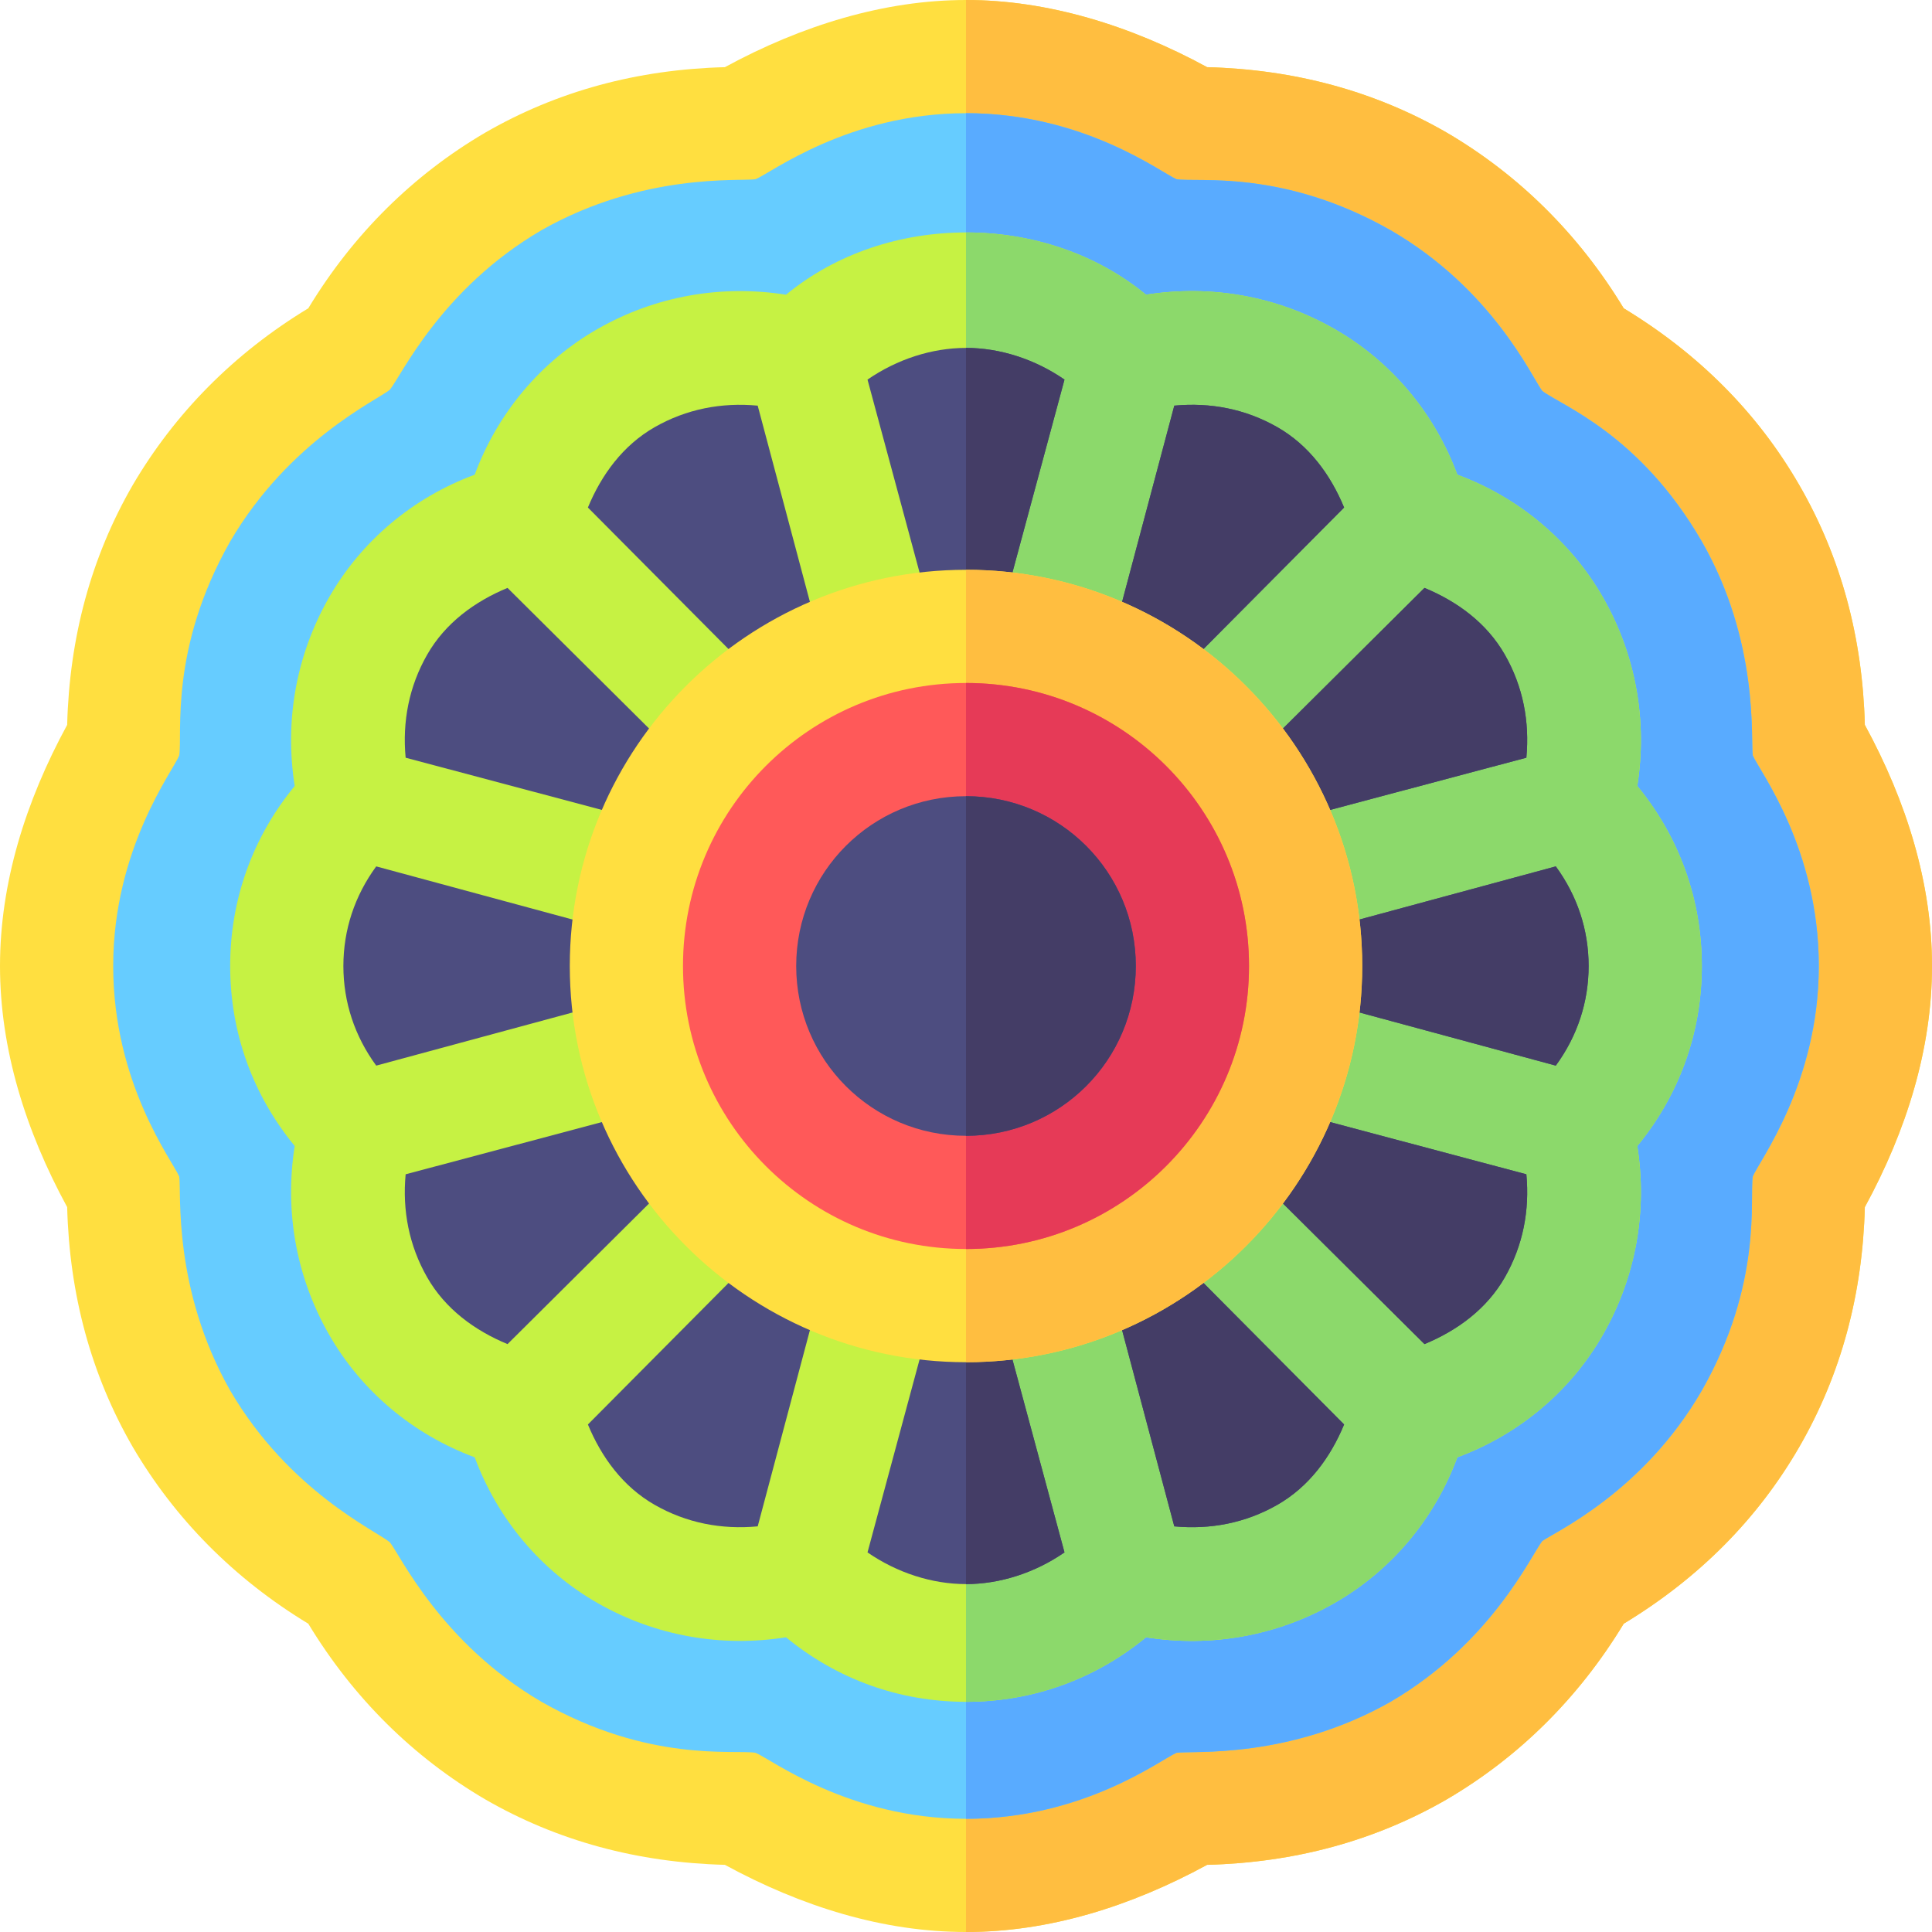 <svg id="Capa_1" enable-background="new 0 0 512 512" height="512" viewBox="0 0 512 512" width="512" xmlns="http://www.w3.org/2000/svg"><g><path d="m494.2 192.1c-.601-23.101-6.301-44.399-17.401-63.6s-26.7-34.799-46.5-46.8c-12.001-19.799-27.9-35.4-46.8-46.5-19.2-11.1-40.499-16.8-63.6-17.401-20.399-11.099-42.3-17.799-63.899-17.799s-43.5 6.7-63.9 17.8c-23.101.601-44.399 6.301-63.6 17.401-18.9 11.1-34.799 26.7-46.8 46.5-19.799 12.001-35.4 27.9-46.5 46.8-11.1 19.2-16.8 40.499-17.401 63.6-11.099 20.399-17.799 42-17.799 63.899s6.7 43.5 17.8 63.9c.601 23.101 6.301 44.399 17.401 63.6 11.1 18.9 26.7 34.799 46.5 46.8 12.001 19.799 27.9 35.4 46.8 46.5 19.2 11.1 40.499 16.8 63.6 17.401 20.4 11.1 42.001 17.8 63.9 17.8s43.5-6.7 63.9-17.8c23.101-.601 44.399-6.301 63.6-17.401 18.9-11.1 34.799-26.7 46.8-46.5 19.799-12.001 35.4-27.599 46.5-46.8s16.8-40.499 17.401-63.6c11.1-20.4 17.8-42.001 17.8-63.9s-6.702-43.5-17.802-63.9z" fill="#ffdf40"/><path d="m512 256c0 21.899-6.7 43.5-17.8 63.9-.601 23.101-6.301 44.399-17.401 63.6s-26.7 34.799-46.5 46.8c-12.001 19.799-27.9 35.4-46.8 46.5-19.2 11.1-40.499 16.8-63.6 17.401-20.399 11.099-42 17.799-63.899 17.799v-512c21.599 0 43.5 6.7 63.9 17.8 23.101.601 44.399 6.301 63.6 17.401 18.9 11.1 34.799 26.7 46.8 46.5 19.799 12.001 35.4 27.599 46.5 46.8s16.8 40.499 17.401 63.6c11.099 20.399 17.799 42 17.799 63.899z" fill="#ffbe40"/><path d="m482 256c0 31.199-16 51.899-17.5 55.8-.901 5.7 2.699 28.2-13.5 56.7-15.601 27.001-39 37.5-42.299 39.901-3.001 3.9-13.5 26.999-40.201 42.599-27.001 15.3-52.5 12.9-56.7 13.5-4.2 1.8-24.6 17.5-55.8 17.5s-51.899-16-55.8-17.5c-5.7-.901-28.2 2.699-56.7-13.5-26.7-15.601-37.5-39-40.201-42.299-3.6-3.001-26.698-13.501-42.299-40.201-15.3-27.001-12.9-52.5-13.5-56.7-1.8-4.2-17.5-24.6-17.5-55.8s16-51.899 17.5-55.8c.901-5.7-2.699-28.2 13.5-56.7 15.601-26.7 39-37.5 42.299-40.201 3.001-3.6 13.501-26.698 40.201-42.299 27.001-15.3 52.5-12.9 56.7-13.5 3.9-1.5 24.6-17.5 55.8-17.5s51.599 15.7 55.8 17.5c5.7.901 28.2-2.699 56.7 13.5 27.001 15.601 37.5 39 40.201 42.599 5.099 3.901 25.799 11.401 42.299 39.901 15.3 26.7 12.9 52.5 13.5 56.7 1.8 4.201 17.5 24.601 17.5 55.8z" fill="#6cf"/><path d="m482 256c0 31.199-16 51.899-17.5 55.8-.901 5.7 2.699 28.2-13.5 56.7-15.601 27.001-39 37.5-42.299 39.901-3.001 3.9-13.5 26.999-40.201 42.599-27.001 15.3-52.5 12.9-56.7 13.5-4.2 1.8-24.6 17.5-55.8 17.5v-452c31.199 0 51.599 15.7 55.8 17.5 5.7.901 28.2-2.699 56.7 13.5 27.001 15.601 37.5 39 40.201 42.599 5.099 3.901 25.799 11.401 42.299 39.901 15.3 26.7 12.9 52.5 13.5 56.7 1.8 4.201 17.5 24.601 17.5 55.8z" fill="#59abff"/><path d="m451 256c0-17.701-6-34.2-17.1-47.701 2.701-17.098-.3-34.499-9-49.799s-22.5-26.7-38.699-32.701c-6-16.199-17.401-30-32.701-38.699s-32.701-11.7-49.799-9c-13.501-11.1-30.601-16.499-47.701-16.499s-34.2 5.4-47.701 16.5c-17.098-2.701-34.499.3-49.799 9s-26.7 22.5-32.701 38.699c-16.199 6-30 17.401-38.699 32.701s-11.7 32.701-9 49.799c-11.1 13.5-17.1 29.999-17.1 47.7s6 34.2 17.1 47.701c-2.701 17.098.3 34.499 9 49.799s22.5 26.7 38.699 32.701c6 16.199 17.401 30 32.701 38.699s32.701 11.7 49.799 9c13.5 11.1 30 17.1 47.701 17.1s34.2-6 47.701-17.1c17.098 2.701 34.499-.3 49.799-9s26.7-22.5 32.701-38.699c16.199-6 30-17.401 38.699-32.701s11.7-32.701 9-49.799c11.1-13.501 17.1-30 17.1-47.701z" fill="#c6f243"/><path d="m433.9 303.701c2.701 17.098-.3 34.499-9 49.799s-22.5 26.7-38.699 32.701c-6 16.199-17.401 30-32.701 38.699s-32.701 11.7-49.799 9c-13.501 11.1-30 17.1-47.701 17.1v-389.399c17.1 0 34.2 5.4 47.701 16.5 17.098-2.701 34.499.3 49.799 9s26.7 22.5 32.701 38.699c16.199 6 30 17.401 38.699 32.701s11.7 32.701 9 49.799c11.1 13.5 17.1 30 17.1 47.701s-6 34.199-17.1 47.7z" fill="#8cd96b"/><path d="m412.301 282.4c5.7-7.8 8.699-16.8 8.699-26.4s-2.999-18.6-8.699-26.4l-65.4 17.701-7.8-29.101 65.4-17.401c.899-9.598-.901-18.898-5.7-27.299-4.801-8.401-12.599-14.099-21.301-17.701l-47.401 47.1-20.999-20.999 47.1-47.401c-3.602-8.701-9.3-16.5-17.701-21.301-8.401-4.799-17.701-6.599-27.299-5.7l-17.401 65.4-29.101-7.8 17.402-64.498c-7.8-5.4-17.1-8.401-26.1-8.401s-18.3 3.001-26.1 8.401l17.401 64.499-29.101 7.8-17.401-65.4c-9.598-.899-18.898.901-27.299 5.7-8.401 4.801-14.099 12.599-17.701 21.301l47.1 47.401-20.999 20.999-47.401-47.1c-8.701 3.602-16.5 9.3-21.301 17.701-4.799 8.401-6.599 17.701-5.7 27.299l65.4 17.401-7.8 29.101-65.4-17.701c-5.699 7.799-8.698 16.799-8.698 26.399s2.999 18.6 8.699 26.4l65.4-17.701 7.8 29.101-65.4 17.401c-.899 9.598.901 18.898 5.7 27.299 4.801 8.401 12.599 14.099 21.301 17.701l47.401-47.1 20.999 20.999-47.1 47.401c3.602 8.701 9.3 16.5 17.701 21.301 8.401 4.799 17.701 6.599 27.299 5.7l17.401-65.4 29.101 7.8-17.402 64.498c7.8 5.4 17.1 8.401 26.1 8.401s18.3-3.001 26.1-8.401l-17.401-64.499 29.101-7.8 17.401 65.4c9.598.899 18.898-.901 27.299-5.7 8.401-4.801 14.099-12.599 17.701-21.301l-47.1-47.401 20.999-20.999 47.401 47.1c8.701-3.602 16.5-9.3 21.301-17.701 4.799-8.401 6.599-17.701 5.7-27.299l-65.4-17.401 7.8-29.101z" fill="#4d4d80"/><path d="m346.901 264.699-7.8 29.101 65.4 17.401c.899 9.598-.901 18.898-5.7 27.299-4.801 8.401-12.599 14.099-21.301 17.701l-47.401-47.1-20.999 20.999 47.1 47.401c-3.602 8.701-9.3 16.5-17.701 21.301-8.401 4.799-17.701 6.599-27.299 5.7l-17.401-65.4-29.101 7.8 17.402 64.498c-7.8 5.4-17.1 8.401-26.1 8.401v-327.602c9 0 18.3 3.001 26.1 8.401l-17.401 64.499 29.101 7.8 17.401-65.4c9.598-.899 18.898.901 27.299 5.7 8.401 4.801 14.099 12.599 17.701 21.301l-47.1 47.401 20.999 20.999 47.401-47.1c8.701 3.602 16.5 9.3 21.301 17.701 4.799 8.401 6.599 17.701 5.7 27.299l-65.4 17.401 7.8 29.101 65.4-17.701c5.7 7.8 8.699 16.8 8.699 26.4s-2.999 18.6-8.699 26.4z" fill="#443d66"/><path d="m256 151c-57.9 0-105 47.1-105 105s47.1 105 105 105 105-47.1 105-105-47.1-105-105-105z" fill="#ffdf40"/><path d="m361 256c0 57.9-47.1 105-105 105v-210c57.9 0 105 47.1 105 105z" fill="#ffbe40"/><circle cx="256" cy="256" fill="#ff5959" r="75"/><path d="m331 256c0 41.4-33.6 75-75 75v-150c41.4 0 75 33.6 75 75z" fill="#e63a57"/><path d="m256 211c-24.901 0-45 20.099-45 45s20.099 45 45 45 45-20.099 45-45-20.099-45-45-45z" fill="#4d4d80"/><path d="m301 256c0 24.901-20.099 45-45 45v-90c24.901 0 45 20.099 45 45z" fill="#443d66"/></g></svg>